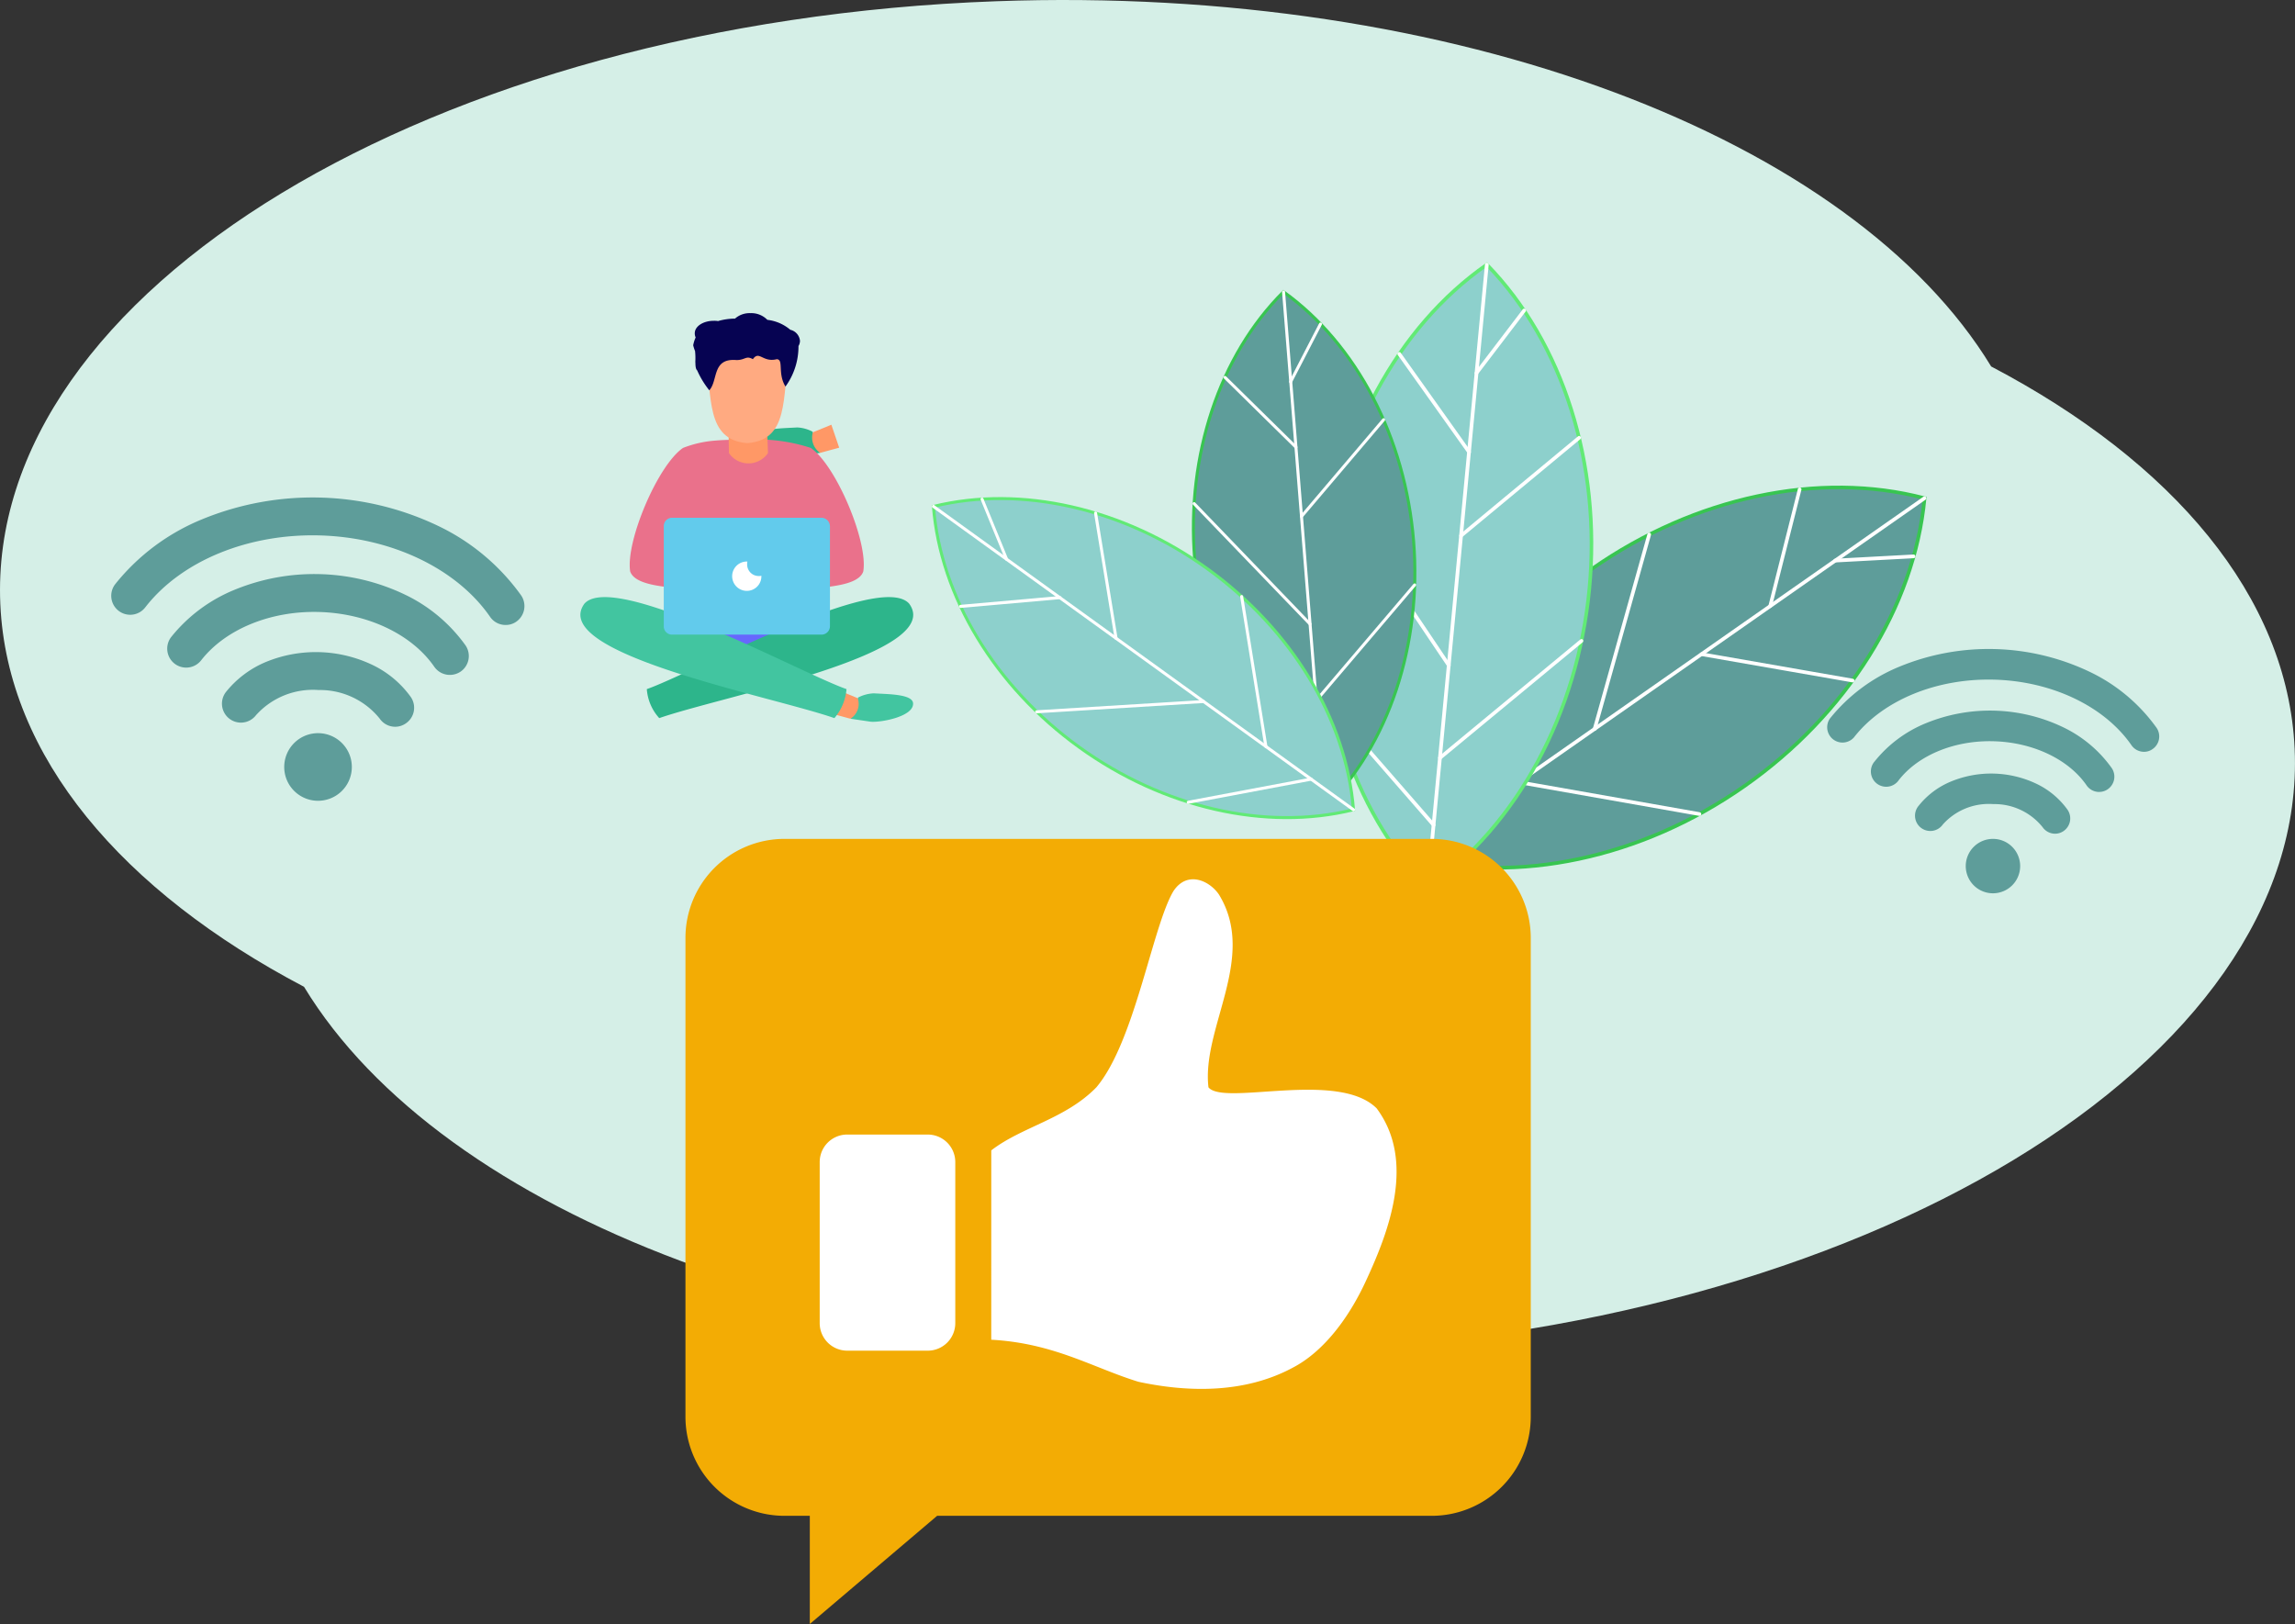 <svg xmlns="http://www.w3.org/2000/svg" width="239.923" height="169.767" viewBox="0 0 239.923 169.767">
  <rect x="0" y="0" width="239.923" height="169.767" fill="#333333" stroke="none"/>
  <g id="_03" data-name="03" transform="translate(-94.236 -72.616)">
    <path id="Path_30059" data-name="Path 30059" d="M302.395,114.707c-14.442-23.757-55.892-39.925-104-38.18C139.441,78.649,92.809,106.88,94.27,139.575c.717,15.93,12.76,30,31.749,39.981C140.433,203.3,181.883,219.481,230,217.736c58.979-2.15,105.583-30.362,104.122-63.058C333.4,138.749,321.384,124.675,302.395,114.707Z" transform="translate(0 -3.782)" fill="#d5efe7" fill-rule="evenodd"/>
    <g id="Group_28319" data-name="Group 28319" transform="translate(191.657 100.026)">
      <path id="Path_30060" data-name="Path 30060" d="M1955.923,329.553c-1.02,10.932-7.708,22.324-18.86,30.123s-24.143,10.17-34.763,7.386c1.029-10.932,7.708-22.324,18.86-30.123S1945.3,326.76,1955.923,329.553Z" transform="translate(-1852.15 -304.887)" fill="#5e9d9a" fill-rule="evenodd"/>
      <path id="Path_30061" data-name="Path 30061" d="M1900,365.418l.018-.156c1.066-11.4,8.149-22.719,18.943-30.261s23.849-10.326,34.928-7.414l.156.037-.018.156c-1.066,11.4-8.149,22.71-18.943,30.261s-23.849,10.317-34.928,7.414Zm53.632-37.519c-10.932-2.811-23.794-.055-34.45,7.4s-17.657,18.594-18.769,29.829c10.942,2.811,23.8.046,34.45-7.4S1952.521,339.135,1953.632,327.9Z" transform="translate(-1850.061 -303.096)" fill="#38c551"/>
      <path id="Path_30062" data-name="Path 30062" d="M1900.149,376.425a.192.192,0,0,1,.046-.266l53.632-37.509a.191.191,0,0,1,.22.312l-53.632,37.509A.192.192,0,0,1,1900.149,376.425Z" transform="translate(-1850.165 -314.139)" fill="#fff"/>
      <path id="Path_30063" data-name="Path 30063" d="M1998.015,336.372a.327.327,0,0,1-.037-.1.194.194,0,0,1,.184-.2l8.185-.441a.193.193,0,1,1,.018.386l-8.185.441A.2.2,0,0,1,1998.015,336.372Zm-6.8,4.759a.188.188,0,0,1-.028-.156l3.078-12.2a.189.189,0,1,1,.367.092l-3.077,12.2a.189.189,0,0,1-.23.138A.183.183,0,0,1,1991.217,341.131Zm-7.184,5.025a.181.181,0,0,1-.028-.138.2.2,0,0,1,.221-.156l15.792,2.756a.191.191,0,1,1-.064.377l-15.792-2.756A.162.162,0,0,1,1984.033,346.156Zm-11.171,7.818a.188.188,0,0,1-.028-.156l5.705-20.33a.193.193,0,0,1,.239-.129.19.19,0,0,1,.129.239l-5.705,20.33a.194.194,0,0,1-.239.129A.989.989,0,0,1,1972.862,353.974Zm-7.956,5.558a.181.181,0,0,1-.028-.138.2.2,0,0,1,.22-.156l18.906,3.335a.191.191,0,1,1-.064.377l-18.906-3.335A.178.178,0,0,1,1964.906,359.532Zm-5.769,4.042a.22.22,0,0,1-.037-.138l2.343-15.59a.191.191,0,0,1,.377.064l-2.333,15.59a.19.19,0,0,1-.221.156A.212.212,0,0,1,1959.137,363.574Z" transform="translate(-1903.732 -305.073)" fill="#fff"/>
      <path id="Path_30064" data-name="Path 30064" d="M1818.5,74.9c7.661,7.864,12.007,20.33,10.721,33.89s-7.9,24.979-16.913,31.262c-7.662-7.864-12.007-20.33-10.721-33.89S1809.5,81.175,1818.5,74.9Z" transform="translate(-1760.486 -74.652)" fill="#8dd0cc" fill-rule="evenodd"/>
      <path id="Path_30065" data-name="Path 30065" d="M1810.561,137.848l-.11-.119c-7.992-8.2-12.016-20.927-10.767-34.037s7.6-24.859,16.986-31.4l.129-.092.11.119c7.992,8.195,12.016,20.918,10.767,34.037s-7.6,24.85-16.986,31.4Zm6.192-65.152c-9.233,6.5-15.461,18.089-16.692,31.033s2.71,25.493,10.555,33.623c9.233-6.5,15.47-18.1,16.692-31.033S1824.589,80.817,1816.753,72.7Z" transform="translate(-1758.758 -72.2)" fill="#61ea75"/>
      <path id="Path_30066" data-name="Path 30066" d="M1918.568,138.331a.2.2,0,0,1-.174-.211l6.192-65.152a.194.194,0,0,1,.386.037l-6.192,65.152a.19.19,0,0,1-.212.175Z" transform="translate(-1866.765 -72.738)" fill="#fff"/>
      <path id="Path_30067" data-name="Path 30067" d="M1827.482,132.18a.226.226,0,0,1-.1-.037.191.191,0,0,1-.037-.266l4.97-6.523a.19.19,0,1,1,.3.23l-4.97,6.523A.216.216,0,0,1,1827.482,132.18Zm-.781,8.259a.218.218,0,0,1-.138-.083l-7.294-10.252a.191.191,0,0,1,.313-.22l7.294,10.252a.192.192,0,0,1-.046.266A.211.211,0,0,1,1826.7,140.439Zm-.836,8.737a.193.193,0,0,1-.129-.064.189.189,0,0,1,.028-.266l12.338-10.234a.189.189,0,1,1,.239.294l-12.328,10.225A.217.217,0,0,1,1825.865,149.176Zm-1.286,13.56a.2.2,0,0,1-.138-.083l-11.786-17.519a.192.192,0,1,1,.321-.211l11.787,17.519a.2.2,0,0,1-.055.266A.167.167,0,0,1,1824.579,162.735Zm-.919,9.664a.244.244,0,0,1-.129-.064.189.189,0,0,1,.027-.266l14.791-12.227a.189.189,0,1,1,.239.294L1823.8,172.363A.186.186,0,0,1,1823.66,172.4Zm-.671,7.019a.193.193,0,0,1-.129-.064l-10.353-11.888a.189.189,0,1,1,.285-.248l10.363,11.888a.181.181,0,0,1-.018.266.2.2,0,0,1-.147.046Z" transform="translate(-1770.561 -120.403)" fill="#fff"/>
      <path id="Path_30068" data-name="Path 30068" d="M1663.379,106c7.377,5.31,12.705,14.846,13.606,26.081s-2.857,21.5-9.288,27.909c-7.377-5.31-12.705-14.846-13.606-26.081S1656.949,112.4,1663.379,106Z" transform="translate(-1626.623 -102.895)" fill="#5e9d9a" fill-rule="evenodd"/>
      <path id="Path_30069" data-name="Path 30069" d="M1666.175,158.1l-.11-.073c-7.689-5.54-12.8-15.333-13.67-26.2s2.618-21.35,9.334-28.038l.092-.092.11.073c7.689,5.53,12.8,15.323,13.67,26.2s-2.618,21.341-9.334,28.038Zm-4.318-53.99c-6.587,6.624-10,16.968-9.15,27.689s5.87,20.385,13.431,25.888c6.587-6.633,10-16.968,9.15-27.689S1669.417,109.607,1661.857,104.113Z" transform="translate(-1625.083 -100.806)" fill="#38c551"/>
      <path id="Path_30070" data-name="Path 30070" d="M1759.365,158.594a.149.149,0,0,1-.165-.147l-4.309-53.99a.156.156,0,0,1,.312-.018l4.308,53.99A.154.154,0,0,1,1759.365,158.594Z" transform="translate(-1718.282 -101.343)" fill="#fff"/>
      <path id="Path_30071" data-name="Path 30071" d="M1663.372,147.22a.136.136,0,0,1-.083-.018.153.153,0,0,1-.064-.211l3.115-6.026a.156.156,0,1,1,.276.147l-3.114,6.026A.156.156,0,0,1,1663.372,147.22Zm.551,6.844a.141.141,0,0,1-.12-.046l-7.423-7.3a.156.156,0,0,1,.22-.22l7.423,7.3a.15.15,0,0,1,0,.22A.148.148,0,0,1,1663.924,154.064Zm.579,7.239a.16.16,0,0,1-.11-.037.158.158,0,0,1-.018-.22l8.59-10.115a.156.156,0,0,1,.239.2l-8.589,10.115A.159.159,0,0,1,1664.5,161.3Zm.9,11.245a.172.172,0,0,1-.129-.046l-12.117-12.586a.156.156,0,0,1,.221-.22l12.117,12.586a.158.158,0,0,1,0,.22A.146.146,0,0,1,1665.4,172.548Zm.634,8.011a.16.16,0,0,1-.11-.037.159.159,0,0,1-.019-.22l10.3-12.1a.156.156,0,0,1,.239.2l-10.3,12.1A.209.209,0,0,1,1666.037,180.559Zm.469,5.806a.161.161,0,0,1-.11-.037l-10.151-8.2a.16.16,0,0,1-.028-.22.17.17,0,0,1,.221-.028l10.151,8.2a.16.16,0,0,1,.028.22A.13.13,0,0,1,1666.505,186.365Z" transform="translate(-1625.855 -134.57)" fill="#fff"/>
      <path id="Path_30072" data-name="Path 30072" d="M1358.2,341.955c8.82-2.177,19.54-.055,28.681,6.55s14.524,16.1,15.232,25.162c-8.819,2.177-19.54.055-28.681-6.55S1358.907,351.013,1358.2,341.955Z" transform="translate(-1358.034 -316.425)" fill="#8dd0cc" fill-rule="evenodd"/>
      <path id="Path_30073" data-name="Path 30073" d="M1400.643,372.283l-.129.028c-9.2,2.269-19.972-.193-28.809-6.568s-14.561-15.838-15.3-25.282l-.009-.129.129-.028c9.2-2.269,19.972.184,28.809,6.568s14.552,15.829,15.3,25.282Zm-43.912-31.712c.771,9.306,6.431,18.612,15.158,24.914s19.329,8.746,28.414,6.55c-.781-9.315-6.44-18.621-15.158-24.914S1365.817,338.384,1356.731,340.57Z" transform="translate(-1356.4 -314.921)" fill="#61ea75"/>
      <path id="Path_30074" data-name="Path 30074" d="M1400.692,380.356a.161.161,0,0,1-.22.037l-43.912-31.713a.158.158,0,1,1,.184-.257l43.912,31.712A.16.16,0,0,1,1400.692,380.356Z" transform="translate(-1356.487 -323.021)" fill="#fff"/>
      <path id="Path_30075" data-name="Path 30075" d="M1392.481,346.686a.124.124,0,0,1-.064.055.152.152,0,0,1-.2-.083l-2.572-6.284a.154.154,0,1,1,.285-.119l2.572,6.284a.169.169,0,0,1-.018.147Zm5.567,4.015a.14.14,0,0,1-.11.064l-10.372.919a.161.161,0,0,1-.027-.322l10.372-.919a.162.162,0,0,1,.174.147A.306.306,0,0,1,1398.048,350.7Zm5.879,4.253a.15.15,0,0,1-.1.064.163.163,0,0,1-.184-.129L1401.5,341.8a.158.158,0,1,1,.312-.055l2.141,13.091A.132.132,0,0,1,1403.927,354.954Zm9.15,6.605a.157.157,0,0,1-.119.064l-17.445,1.075a.156.156,0,1,1-.018-.312l17.445-1.075a.155.155,0,0,1,.166.147A.184.184,0,0,1,1413.077,361.559Zm6.513,4.7a.15.15,0,0,1-.1.064.162.162,0,0,1-.184-.129l-2.536-15.682a.159.159,0,0,1,.312-.055l2.535,15.682A.253.253,0,0,1,1419.591,366.262Zm4.722,3.417a.162.162,0,0,1-.1.064l-12.825,2.416a.159.159,0,1,1-.055-.312l12.825-2.416a.156.156,0,0,1,.184.129A.146.146,0,0,1,1424.313,369.68Z" transform="translate(-1384.544 -315.543)" fill="#fff"/>
    </g>
    <path id="Path_30076" data-name="Path 30076" d="M770.622,569.1h67.725a10.356,10.356,0,0,1,10.322,10.328v50.109a10.352,10.352,0,0,1-10.322,10.328H786.61L773.3,651.172V639.866h-2.67A10.358,10.358,0,0,1,760.3,629.538V579.428A10.352,10.352,0,0,1,770.622,569.1Z" transform="translate(-594.405 -408.789)" fill="#f3ac04" fill-rule="evenodd"/>
    <path id="Path_30077" data-name="Path 30077" d="M997.936,663.595c3.219-2.485,7.741-3.264,10.986-6.592,4.03-4.765,5.864-16.85,8.061-20.516,1.463-2.2,3.807-1.054,4.759.37,4.03,6.592-1.833,13.918-1.1,20.146,1.59,1.986,13.554-1.833,17.584,2.2,4.088,5.5,1.284,12.826-1.06,17.9-1.833,4.03-4.516,7.556-7.729,9.217-5.052,2.715-10.993,2.568-16.122,1.463-4.759-1.463-8.789-4.03-15.381-4.395Zm-15.062-1.654H991.3a2.879,2.879,0,0,1,2.874,2.874v16.844a2.879,2.879,0,0,1-2.874,2.874h-8.425A2.879,2.879,0,0,1,980,681.658V664.815A2.875,2.875,0,0,1,982.874,661.94Z" transform="translate(-800.071 -470.721)" fill="#fff" fill-rule="evenodd"/>
    <path id="Path_30117" data-name="Path 30117" d="M962.832,565.455l-.79-2.214a3.816,3.816,0,0,0-1.608-.441c-1.424.092-4.079.064-4.143,1.038-.064,1.387,3.353,2.021,4.456,1.929Z" transform="translate(-782.86 -445.499)" fill="#2db58b" fill-rule="evenodd"/>
    <path id="Path_30118" data-name="Path 30118" d="M1021.141,562.1l-.818-2.4-1.929.79a1.919,1.919,0,0,0,.763,2.15Z" transform="translate(-839.175 -442.684)" fill="#ff9866" fill-rule="evenodd"/>
    <g id="Group_28320" data-name="Group 28320" transform="translate(154.914 105.354)">
      <path id="Path_30115" data-name="Path 30115" d="M1080.5,471.7h7.643a2.384,2.384,0,0,1,0,4.768H1080.5a2.384,2.384,0,1,1,0-4.768Z" transform="translate(-1066.925 -440.327)" fill="#6767fd" fill-rule="evenodd"/>
      <path id="Path_30116" data-name="Path 30116" d="M1024.882,274.2h-.211c-1.038,0-2.113,0-3.188.092a11.656,11.656,0,0,0-3.353.762c-2.655,1.8-6.036,9.83-5.53,12.926.661,1.828,5.4,1.644,8.875,2.085v.441h5.944v-.349c3.509-.57,8.847-.221,9.545-2.177.533-3.1-2.848-11.125-5.494-12.926A17.954,17.954,0,0,0,1024.882,274.2Z" transform="translate(-1007.396 -260.971)" fill="#ea718b" fill-rule="evenodd"/>
      <path id="Path_30119" data-name="Path 30119" d="M1033.3,465.964a5.038,5.038,0,0,1-1.3-3.032c4.8-1.672,24.3-12.384,27.422-8.939C1063.272,459.23,1040.02,463.621,1033.3,465.964Z" transform="translate(-1025.059 -423.632)" fill="#2db58b" fill-rule="evenodd"/>
      <path id="Path_30120" data-name="Path 30120" d="M1263.8,565.455l.79-2.214a3.944,3.944,0,0,1,1.645-.441c1.424.092,4.042.064,4.106,1.038.092,1.387-3.353,2.021-4.419,1.929Z" transform="translate(-1235.565 -523.058)" fill="#42c5a0" fill-rule="evenodd"/>
      <path id="Path_30121" data-name="Path 30121" d="M1242.1,562.1l.818-2.4,1.929.79a1.832,1.832,0,0,1-.762,2.15Z" transform="translate(-1215.858 -520.243)" fill="#ff9866" fill-rule="evenodd"/>
      <path id="Path_30122" data-name="Path 30122" d="M983,465.964a5.3,5.3,0,0,0,1.268-3.032c-4.8-1.672-24.262-12.384-27.395-8.939C953.028,459.23,976.28,463.621,983,465.964Z" transform="translate(-956.45 -423.632)" fill="#42c5a0" fill-rule="evenodd"/>
      <path id="Path_30123" data-name="Path 30123" d="M1052.181,363h15.608a.9.9,0,0,1,.882.882v10.454a.882.882,0,0,1-.882.882h-15.608a.86.86,0,0,1-.882-.882V363.882A.87.87,0,0,1,1052.181,363Z" transform="translate(-1042.585 -341.613)" fill="#62cbec" fill-rule="evenodd"/>
      <path id="Path_30124" data-name="Path 30124" d="M1130.543,412.8h.064a1,1,0,0,0-.028.285,1.208,1.208,0,0,0,1.231,1.231.849.849,0,0,0,.257-.028v.064a1.517,1.517,0,0,1-1.516,1.516,1.534,1.534,0,1,1-.009-3.068Z" transform="translate(-1113.149 -386.838)" fill="#fff" fill-rule="evenodd"/>
      <path id="Path_30125" data-name="Path 30125" d="M1124.8,242.857c.028,1.36.028,2.683.064,4.042a2.467,2.467,0,0,0,4.079,0l-.156-4.3Z" transform="translate(-1109.335 -232.274)" fill="#ff9866" fill-rule="evenodd"/>
      <path id="Path_30126" data-name="Path 30126" d="M1103.091,177.964l-4.391-.064c.726,4.419.028,8.847,4.327,9.2h.092c4.327-.349,3.6-4.768,4.327-9.2l-4.354.064Z" transform="translate(-1085.631 -173.518)" fill="#ffaa81" fill-rule="evenodd"/>
      <path id="Path_30127" data-name="Path 30127" d="M1094.446,137.871a7.134,7.134,0,0,0,1.359-4.235,1.09,1.09,0,0,0,.156-.533,1.309,1.309,0,0,0-1.01-1.167,4.507,4.507,0,0,0-2.4-1.038,2.341,2.341,0,0,0-1.773-.7,2.289,2.289,0,0,0-1.608.57,6.519,6.519,0,0,0-1.773.257,2.373,2.373,0,0,0-.441-.028c-1.1,0-1.993.57-1.993,1.3a1,1,0,0,0,.092.441,3.529,3.529,0,0,0-.257.818,3.932,3.932,0,0,0,.193.6,6.8,6.8,0,0,1,.028,1.139c.027.092-.028.7.193.882a9.385,9.385,0,0,0,1.268,2.085c.946-1.038.257-3.381,2.848-3.16.919,0,.983-.505,1.709-.092.661-.946,1.038.377,2.5,0C1094.29,135.06,1093.592,136.484,1094.446,137.871Z" transform="translate(-1073.008 -130.2)" fill="#060352" fill-rule="evenodd"/>
    </g>
    <path id="Path_30128" data-name="Path 30128" d="M262.274,514.6a1.954,1.954,0,0,1-1.626-.854c-3.491-5.044-10.308-8.3-17.795-8.507s-14.469,2.655-18.236,7.5a1.984,1.984,0,1,1-3.133-2.434,22.557,22.557,0,0,1,9.058-6.752,30.439,30.439,0,0,1,24.676.689,22.669,22.669,0,0,1,8.672,7.257,1.986,1.986,0,0,1-.5,2.756A1.906,1.906,0,0,1,262.274,514.6Z" transform="translate(-115.18 -376.651)" fill="#5e9d9a"/>
    <path id="Path_30129" data-name="Path 30129" d="M314.116,598.959a1.981,1.981,0,0,1-1.635-.854c-2.343-3.39-6.954-5.576-12.025-5.723s-9.8,1.792-12.338,5.044a1.984,1.984,0,1,1-3.133-2.435,16.442,16.442,0,0,1,6.605-4.924,21.955,21.955,0,0,1,17.831.5,16.584,16.584,0,0,1,6.32,5.292,1.979,1.979,0,0,1-.505,2.756A2.016,2.016,0,0,1,314.116,598.959Z" transform="translate(-172.847 -455.79)" fill="#5e9d9a"/>
    <path id="Path_30130" data-name="Path 30130" d="M421.314,769.486a3.534,3.534,0,1,0,3.436,3.629A3.531,3.531,0,0,0,421.314,769.486Z" transform="translate(-293.734 -620.225)" fill="#5e9d9a" fill-rule="evenodd"/>
    <path id="Path_30131" data-name="Path 30131" d="M364.978,681.818a1.965,1.965,0,0,1-1.626-.854,8.008,8.008,0,0,0-6.385-2.986h-.009a7.984,7.984,0,0,0-6.541,2.637,1.984,1.984,0,1,1-3.133-2.435,10.564,10.564,0,0,1,4.189-3.142,13.729,13.729,0,0,1,11.116.312A10.531,10.531,0,0,1,366.6,678.7a1.977,1.977,0,0,1-.5,2.756A1.955,1.955,0,0,1,364.978,681.818ZM547.8,684.436a1.594,1.594,0,0,1-1.314-.689c-2.811-4.061-8.3-6.688-14.331-6.853s-11.649,2.141-14.68,6.036a1.6,1.6,0,0,1-2.517-1.966,18.1,18.1,0,0,1,7.294-5.439,24.522,24.522,0,0,1,19.871.551,18.234,18.234,0,0,1,6.982,5.843,1.6,1.6,0,0,1-.4,2.223A1.507,1.507,0,0,1,547.8,684.436Z" transform="translate(-229.424 -533.228)" fill="#5e9d9a"/>
    <path id="Path_30132" data-name="Path 30132" d="M2247.712,752.322a1.593,1.593,0,0,1-1.313-.689c-1.883-2.728-5.595-4.492-9.692-4.612s-7.9,1.442-9.94,4.061a1.6,1.6,0,1,1-2.517-1.966,13.266,13.266,0,0,1,5.319-3.969,17.67,17.67,0,0,1,14.359.4,13.267,13.267,0,0,1,5.089,4.263,1.6,1.6,0,0,1-.4,2.223,1.559,1.559,0,0,1-.9.285Z" transform="translate(-1934.027 -596.916)" fill="#5e9d9a"/>
    <path id="Path_30133" data-name="Path 30133" d="M2334.109,889.788a2.844,2.844,0,1,0,2.765,2.921A2.843,2.843,0,0,0,2334.109,889.788Z" transform="translate(-2031.448 -729.476)" fill="#5e9d9a" fill-rule="evenodd"/>
    <path id="Path_30134" data-name="Path 30134" d="M2288.679,821.736a1.594,1.594,0,0,1-1.314-.689,6.448,6.448,0,0,0-5.145-2.407h-.009a6.445,6.445,0,0,0-5.264,2.122,1.6,1.6,0,1,1-2.526-1.957,8.428,8.428,0,0,1,3.371-2.526,11.028,11.028,0,0,1,8.957.248,8.5,8.5,0,0,1,3.225,2.7,1.6,1.6,0,0,1-.4,2.223A1.561,1.561,0,0,1,2288.679,821.736Z" transform="translate(-1979.597 -661.966)" fill="#5e9d9a"/>
  </g>
</svg>
